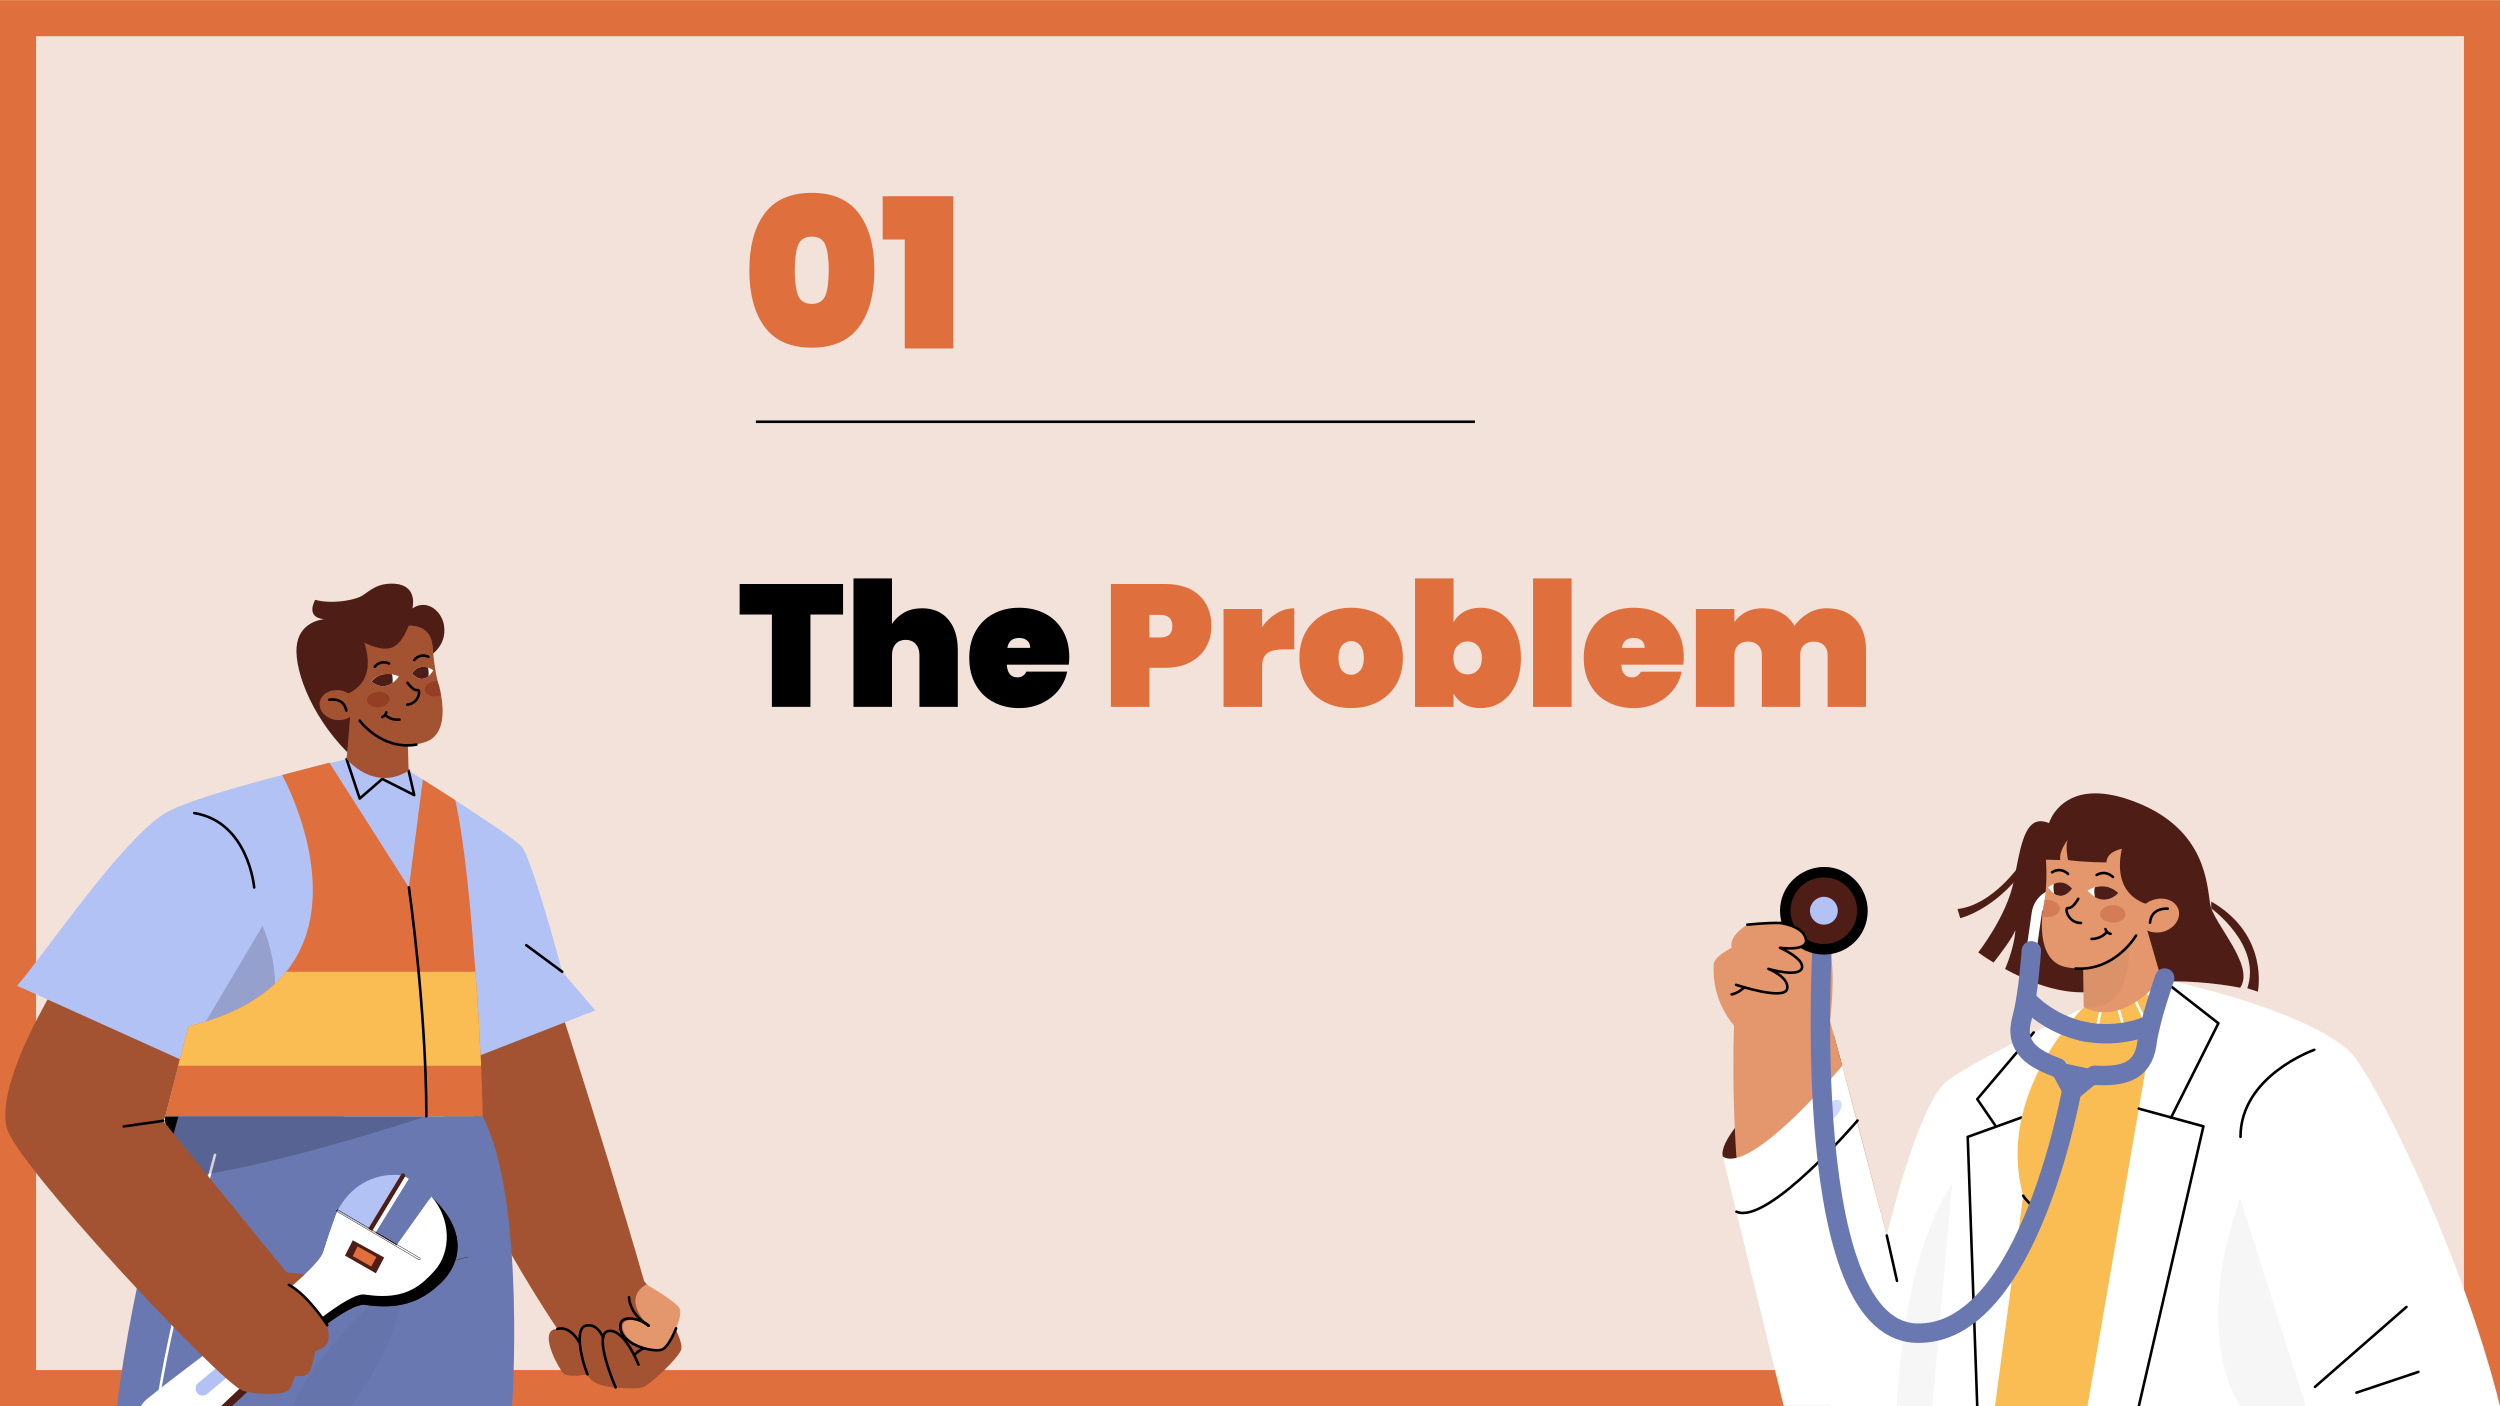 <svg version="1.1" viewBox="0.0 0.0 960.0 540.0" fill="none" stroke="none" stroke-linecap="square" stroke-miterlimit="10" xmlns:xlink="http://www.w3.org/1999/xlink" xmlns="http://www.w3.org/2000/svg"><rect x="0.0" y="0.0" width="960.0" height="540.0" fill="#808080" stroke="none"/><clipPath id="g54dda1946d_6_308.0"><path d="m0 0l960.0 0l0 540.0l-960.0 0l0 -540.0z" clip-rule="nonzero"/></clipPath><g clip-path="url(#g54dda1946d_6_308.0)"><path fill="#f3e2d9" d="m0 0l960.0 0l0 540.0l-960.0 0z" fill-rule="evenodd"/><path fill="#e06f3e" d="m0 0.063l960.0 0l0 539.874l-960.0 0zm13.837 13.837l0 512.2l932.326 0l0 -512.2z" fill-rule="evenodd"/><path fill="#000000" fill-opacity="0.0" d="m274.346 170.501l457.386 0l0 158.677l-457.386 0z" fill-rule="evenodd"/><path fill="#000000" d="m323.737 224.252l0 11.719l-12.531 0l0 35.469l-14.797 0l0 -35.469l-12.391 0l0 -11.719l39.719 0zm30.326 9.328q6.469 0 10.094 4.328q3.641 4.328 3.641 11.734l0 21.797l-14.734 0l0 -19.937q0 -2.656 -1.438 -4.219q-1.422 -1.578 -3.828 -1.578q-2.453 0 -3.859 1.578q-1.406 1.562 -1.406 4.219l0 19.937l-14.797 0l0 -49.328l14.797 0l0 17.469q1.734 -2.672 4.625 -4.328q2.906 -1.672 6.906 -1.672zm56.538 18.734q0 1.531 -0.203 2.922l-23.797 0q0.328 4.875 4.062 4.875q2.406 0 3.469 -2.203l15.656 0q-0.797 4.0 -3.359 7.172q-2.562 3.156 -6.469 5.0q-3.891 1.828 -8.562 1.828q-5.594 0 -9.969 -2.328q-4.359 -2.344 -6.797 -6.703q-2.438 -4.375 -2.438 -10.234q0 -5.859 2.438 -10.219q2.438 -4.375 6.797 -6.703q4.375 -2.344 9.969 -2.344q5.594 0 9.953 2.297q4.375 2.297 6.812 6.578q2.438 4.266 2.438 10.062zm-15.0 -3.531q0 -1.875 -1.203 -2.844q-1.203 -0.969 -3.0 -0.969q-3.938 0 -4.594 3.812l8.797 0z" fill-rule="nonzero"/><path fill="#e06f3e" d="m465.18 240.44q0 4.469 -2.062 8.109q-2.062 3.625 -6.094 5.766q-4.031 2.125 -9.766 2.125l-5.875 0l0 15.0l-14.797 0l0 -47.187l20.672 0q8.656 0 13.281 4.406q4.641 4.391 4.641 11.781zm-19.594 4.344q4.594 0 4.594 -4.344q0 -4.328 -4.594 -4.328l-4.203 0l0 8.672l4.203 0zm39.057 -4.0q2.266 -3.266 5.531 -5.234q3.266 -1.969 6.812 -1.969l0 15.797l-4.203 0q-4.203 0 -6.172 1.469q-1.969 1.469 -1.969 5.203l0 15.391l-14.797 0l0 -37.594l14.797 0l0 6.938zm34.207 31.125q-5.672 0 -10.203 -2.328q-4.531 -2.344 -7.109 -6.703q-2.562 -4.375 -2.562 -10.234q0 -5.859 2.562 -10.219q2.578 -4.375 7.109 -6.703q4.531 -2.344 10.203 -2.344q5.656 0 10.188 2.344q4.531 2.328 7.094 6.703q2.578 4.359 2.578 10.219q0 5.859 -2.578 10.234q-2.562 4.359 -7.094 6.703q-4.531 2.328 -10.188 2.328zm0 -12.797q2.062 0 3.453 -1.625q1.406 -1.641 1.406 -4.844q0 -3.203 -1.406 -4.828q-1.391 -1.641 -3.453 -1.641q-2.078 0 -3.484 1.641q-1.391 1.625 -1.391 4.828q0 3.203 1.359 4.844q1.375 1.625 3.516 1.625zm39.315 -20.141q1.406 -2.594 4.031 -4.094q2.641 -1.5 6.312 -1.5q4.391 0 7.922 2.297q3.531 2.297 5.562 6.672q2.047 4.359 2.047 10.297q0 5.937 -2.047 10.312q-2.031 4.359 -5.562 6.656q-3.531 2.297 -7.922 2.297q-3.672 0 -6.312 -1.5q-2.625 -1.5 -4.031 -4.094l0 5.125l-14.797 0l0 -49.328l14.797 0l0 16.859zm10.875 13.672q0 -3.0 -1.547 -4.656q-1.531 -1.672 -3.922 -1.672q-2.406 0 -3.938 1.672q-1.531 1.656 -1.531 4.656q0 3.0 1.531 4.672q1.531 1.656 3.938 1.656q2.391 0 3.922 -1.656q1.547 -1.672 1.547 -4.672zm34.451 -30.531l0 49.328l-14.797 0l0 -49.328l14.797 0zm43.073 30.203q0 1.531 -0.203 2.922l-23.797 0q0.328 4.875 4.062 4.875q2.406 0 3.469 -2.203l15.656 0q-0.797 4.0 -3.359 7.172q-2.562 3.156 -6.469 5.0q-3.891 1.828 -8.562 1.828q-5.594 0 -9.969 -2.328q-4.359 -2.344 -6.797 -6.703q-2.438 -4.375 -2.438 -10.234q0 -5.859 2.438 -10.219q2.438 -4.375 6.797 -6.703q4.375 -2.344 9.969 -2.344q5.594 0 9.953 2.297q4.375 2.297 6.812 6.578q2.438 4.266 2.438 10.062zm-15.0 -3.531q0 -1.875 -1.203 -2.844q-1.203 -0.969 -3.0 -0.969q-3.938 0 -4.594 3.812l8.797 0zm69.857 -15.203q7.188 0 11.156 4.328q3.969 4.328 3.969 11.734l0 21.797l-14.734 0l0 -19.937q0 -2.391 -1.438 -3.75q-1.422 -1.375 -3.828 -1.375q-2.469 0 -3.875 1.375q-1.391 1.359 -1.391 3.75l0 19.937l-14.734 0l0 -19.937q0 -2.391 -1.438 -3.75q-1.422 -1.375 -3.828 -1.375q-2.453 0 -3.859 1.375q-1.406 1.359 -1.406 3.75l0 19.937l-14.797 0l0 -37.594l14.797 0l0 5.062q1.609 -2.391 4.375 -3.859q2.766 -1.469 6.5 -1.469q4.062 0 7.188 1.766q3.141 1.766 5.0 4.969q2.078 -2.938 5.266 -4.828q3.203 -1.906 7.078 -1.906z" fill-rule="nonzero"/><path fill="#000000" fill-opacity="0.0" d="m276.188 56.939l173.449 0l0 96.157l-173.449 0z" fill-rule="evenodd"/><path fill="#e06f3e" d="m287.751 103.74q0 -13.844 5.875 -21.766q5.875 -7.922 18.125 -7.922q12.156 0 18.078 7.969q5.922 7.953 5.922 21.719q0 13.844 -5.922 21.812q-5.922 7.953 -18.078 7.953q-12.25 0 -18.125 -7.953q-5.875 -7.969 -5.875 -21.812zm30.484 0q0 -6.406 -1.281 -9.641q-1.281 -3.234 -5.203 -3.234q-4.0 0 -5.281 3.234q-1.281 3.234 -1.281 9.641q0 6.484 1.281 9.719q1.281 3.234 5.281 3.234q3.922 0 5.203 -3.234q1.281 -3.234 1.281 -9.719zm20.71 -11.766l0 -16.641l27.125 0l0 58.484l-18.641 0l0 -41.844l-8.484 0z" fill-rule="nonzero"/><path fill="#a35331" d="m199.524 348.445c-8.37 0 -30.286 2.987 -36.42 33.592l0.091 0c-8.347 41.437 50.833 128.257 50.833 128.257c-6.591 0 -1.961 10.947 1.87 16.602c0.73 1.095 2.577 1.414 4.47 1.414c2.577 0 5.222 -0.57 5.222 -0.57c1.642 4.835 10.81 5.04 10.81 5.04c0 0 3.398 0.365 6.454 0.365c1.3 0 2.554 -0.068 3.444 -0.251c2.896 -0.525 14.231 -11.448 15.28 -14.641c1.117 -3.307 -5.793 -16.1 -14.231 -26.294c-16.192 -56.625 -44.562 -143.331 -44.562 -143.331c0 0 -1.232 -0.182 -3.261 -0.182z" fill-rule="evenodd"/><path fill="#000000" fill-opacity="0.0" d="m245.18 524.022c0 0 -5.473 -14.139 -11.654 -12.885c-5.998 1.323 2.873 21.642 2.873 21.642" fill-rule="evenodd"/><path stroke="#000000" stroke-width="1.0" stroke-linejoin="round" stroke-linecap="round" d="m245.18 524.022c0 0 -5.473 -14.139 -11.654 -12.885c-5.998 1.323 2.873 21.642 2.873 21.642" fill-rule="evenodd"/><path fill="#000000" fill-opacity="0.0" d="m231.566 513.509c0 0 -2.167 -5.587 -6.614 -4.447c-4.31 1.026 -1.847 12.589 0.639 18.678" fill-rule="evenodd"/><path stroke="#000000" stroke-width="1.0" stroke-linejoin="round" stroke-linecap="round" d="m231.566 513.509c0 0 -2.167 -5.587 -6.614 -4.447c-4.31 1.026 -1.847 12.589 0.639 18.678" fill-rule="evenodd"/><path fill="#000000" fill-opacity="0.0" d="m222.375 515.356c0 0 -3.284 -6.385 -8.347 -5.063" fill-rule="evenodd"/><path stroke="#000000" stroke-width="1.0" stroke-linejoin="round" stroke-linecap="round" d="m222.375 515.356c0 0 -3.284 -6.385 -8.347 -5.063" fill-rule="evenodd"/><path fill="#000000" fill-opacity="0.0" d="m243.516 520.305c0 0 2.075 -2.052 4.242 -2.782" fill-rule="evenodd"/><path stroke="#000000" stroke-width="1.0" stroke-linejoin="round" stroke-linecap="round" d="m243.516 520.305c0 0 2.075 -2.052 4.242 -2.782" fill-rule="evenodd"/><path fill="#e4976d" d="m248.168 493.19c-8.871 5.336 -1.117 13.843 0.593 15.553l0 0c-1.391 -1.231 -3.809 -1.984 -5.884 -1.984c-2.805 0 -4.994 1.391 -3.284 4.88c2.554 5.154 9.692 6.705 13.182 6.705c0.775 0 1.368 -0.068 1.688 -0.205c1.642 -0.616 8.849 -12.999 6.18 -16.192c-2.691 -3.193 -12.475 -8.757 -12.475 -8.757z" fill-rule="evenodd"/><path fill="#000000" fill-opacity="0.0" d="m259.616 510.088c0 0 -2.577 6.705 -5.154 8.05c-2.577 1.437 -15.074 -1.232 -16.192 -7.845c-1.14 -6.682 8.666 -3.489 10.81 -1.232" fill-rule="evenodd"/><path stroke="#000000" stroke-width="1.0" stroke-linejoin="round" stroke-linecap="round" d="m259.616 510.088c0 0 -2.577 6.705 -5.154 8.05c-2.577 1.437 -15.074 -1.232 -16.192 -7.845c-1.14 -6.682 8.666 -3.489 10.81 -1.232" fill-rule="evenodd"/><path fill="#000000" fill-opacity="0.0" d="m241.554 498.138c0 0 -0.205 6.18 7.526 10.924" fill-rule="evenodd"/><path stroke="#000000" stroke-width="1.0" stroke-linejoin="round" stroke-linecap="round" d="m241.554 498.138c0 0 -0.205 6.18 7.526 10.924" fill-rule="evenodd"/><path fill="#000000" d="m63.489 428.628c0 0 -5.2 18.039 49.807 18.039c5.565 0 11.768 -0.205 18.655 -0.616l0 -17.423z" fill-rule="evenodd"/><path fill="#6978b1" d="m68.529 428.628c0 0 -18.13 63.946 -23.718 112.293l151.793 0c0 0 5.473 -79.796 -11.243 -112.293z" fill-rule="evenodd"/><path fill="#000000" fill-opacity="0.0" d="m82.554 443.474c0 0 -18.655 68.575 -22.167 97.447" fill-rule="evenodd"/><path stroke="#ffffff" stroke-width="1.0" stroke-linejoin="round" stroke-linecap="round" d="m82.554 443.474c0 0 -18.655 68.575 -22.167 97.447" fill-rule="evenodd"/><path fill="#000000" fill-opacity="0.038" d="m155.144 489.381c0 0 -30.719 24.333 -43.604 51.54l22.463 0c0 0 21.46 -27.001 21.141 -51.54z" fill-rule="evenodd"/><path fill="#000000" fill-opacity="0.0" d="m155.144 489.381l24.333 -6.705" fill-rule="evenodd"/><path stroke="#4e1d16" stroke-width="0.155" stroke-linejoin="round" stroke-linecap="round" d="m155.144 489.381l24.333 -6.705" fill-rule="evenodd"/><path fill="#000000" fill-opacity="0.17" d="m68.529 428.628c-2.577 5.884 -6.386 24.333 -6.386 24.333c34.961 -1.938 101.576 -24.333 101.576 -24.333z" fill-rule="evenodd"/><path fill="#8187ac" d="m151.404 451.16c-5.222 0 -15.371 1.71 -21.825 13.774l12.589 7.32l12.566 -20.821c0 0 -1.277 -0.274 -3.33 -0.274z" fill-rule="evenodd"/><path fill="#ffffff" d="m154.734 451.433l-12.566 20.821l1.961 1.14l12.771 -20.73l-2.167 -1.231z" fill-rule="evenodd"/><path fill="#2c160c" d="m154.779 451.068c-0.137 0 -0.274 0.091 -0.342 0.251l-12.589 20.73c-0.091 0.205 -0.091 0.41 0.114 0.525c0.046 0.046 0.114 0.068 0.205 0.068c0.068 0 0.137 -0.023 0.205 -0.068c0 0 0 -0.114 0.091 -0.114l12.589 -20.821c0.091 -0.114 0 -0.319 -0.114 -0.525c-0.046 -0.023 -0.114 -0.046 -0.16 -0.046z" fill-rule="evenodd"/><path fill="#4e1d16" d="m62.987 543.817c1.71 0 3.421 0.73 4.63 2.167c2.167 2.463 1.847 6.294 -0.73 8.461c-1.14 0.958 -2.531 1.437 -3.877 1.437c-1.71 0 -3.375 -0.73 -4.584 -2.167c-2.167 -2.486 -1.847 -6.294 0.73 -8.461c1.095 -0.958 2.463 -1.437 3.831 -1.437zm102.579 -84.243l-13.204 22.577l-22.669 -13.295c0 0 -2.805 7.206 -5.382 15.781c-2.668 8.962 -46.797 39.476 -67.641 56.397c-4.744 3.808 -5.359 10.832 -1.437 15.462c0.41 0.525 0.935 1.026 1.437 1.437c2.007 1.574 4.424 2.372 6.842 2.372c2.714 0 5.428 -1.003 7.503 -3.079c19.248 -18.655 58.245 -56.147 68.576 -56.147c0.182 0 0.342 0.023 0.502 0.046c2.6 0.365 4.994 0.547 7.207 0.547c9.647 0 15.987 -3.352 21.779 -8.803c8.028 -7.617 10.833 -20 -3.512 -33.296z" fill-rule="evenodd"/><path fill="#ffffff" d="m62.964 539.895c1.71 0 3.398 0.73 4.538 2.167c2.167 2.486 1.847 6.294 -0.73 8.461c-1.095 0.958 -2.463 1.437 -3.831 1.437c-1.71 0 -3.421 -0.73 -4.607 -2.167c-2.167 -2.463 -1.87 -6.294 0.707 -8.461c1.163 -0.958 2.554 -1.437 3.923 -1.437zm102.602 -80.32l-13.204 18.655l-22.783 -13.295c0 0 -2.782 7.206 -5.359 15.781c-2.691 8.962 -46.82 39.476 -67.641 56.397c-4.744 3.808 -5.359 10.833 -1.437 15.462c0.41 0.525 0.912 1.026 1.437 1.46c1.984 1.574 4.379 2.395 6.796 2.395c2.737 0 5.496 -1.049 7.64 -3.124c19.157 -18.655 58.131 -56.124 68.462 -56.124c0.182 0 0.365 0 0.525 0.023c2.395 0.342 4.584 0.502 6.591 0.502c9.578 0 14.915 -3.717 20.206 -9.783c6.5 -7.32 6.408 -19.886 -1.231 -28.347z" fill-rule="evenodd"/><path fill="#2c160c" d="m129.625 464.592c-0.137 0 -0.274 0.091 -0.365 0.228c-0.091 0.114 0 0.319 0.228 0.433l31.335 18.449l0.41 0l0 -0.114c0 0 0.114 0 0.114 -0.091c0.091 -0.114 0 -0.319 -0.114 -0.41l-31.449 -18.472c-0.046 -0.023 -0.114 -0.023 -0.16 -0.023z" fill-rule="evenodd"/><path fill="#b3c2f5" d="m108.325 504.934c-0.616 0 -1.231 0.205 -1.733 0.616l-30.537 25.587c-1.117 0.912 -1.231 2.668 -0.296 3.808c0.502 0.616 1.277 0.935 2.03 0.935c0.639 0 1.277 -0.205 1.779 -0.616l30.423 -25.587c1.14 -0.912 1.346 -2.668 0.319 -3.808c-0.525 -0.616 -1.254 -0.935 -1.984 -0.935z" fill-rule="evenodd"/><path fill="#2c160c" d="m61.117 540.214c-0.73 0.205 -1.46 0.616 -2.075 1.117c-2.577 2.167 -2.873 5.998 -0.707 8.461c1.186 1.437 2.896 2.167 4.607 2.167c1.368 0 2.737 -0.479 3.831 -1.437c0.114 0 0.114 0 0.205 -0.114l0 0c-0.593 0.205 -1.231 0.297 -1.87 0.297c-1.71 0 -3.421 -0.707 -4.607 -2.144c-2.075 -2.486 -1.756 -6.18 0.616 -8.347z" fill-rule="evenodd"/><path fill="#2c160c" d="m135.463 476.268l-2.988 5.884l11.859 6.796l3.193 -6.066l-12.064 -6.614z" fill-rule="evenodd"/><path fill="#8187ac" d="m137.31 478.64l-1.847 3.717l7.115 4.014l1.961 -3.694l-7.229 -4.037z" fill-rule="evenodd"/><path fill="#a35331" d="m36.989 354.078c0 0 -39.91 55.576 -34.436 78.883c3.193 13.729 81.347 97.242 90.424 100.959c2.098 0.844 6.112 1.368 9.852 1.368c3.466 0 6.705 -0.433 7.982 -1.482c0.821 -0.707 2.691 -5.564 2.691 -5.564c0 0 0.753 0.205 1.71 0.205c1.3 0 2.965 -0.365 3.854 -2.052c0.707 -1.346 2.052 -7.64 2.052 -7.64c0 0 4.037 -1.14 4.744 -3.398c0.935 -2.896 -0.205 -6.5 -0.205 -6.5c0 0 4.037 -5.975 3.603 -7.32c-0.296 -1.345 -4.835 -11.448 -7.207 -11.539c-2.486 -0.205 -12.064 -1.46 -12.064 -1.46c-5.77 -6.91 -47.321 -58.153 -47.321 -58.153l25.36 -44.447l-51.039 -31.859z" fill-rule="evenodd"/><path fill="#b3c2f5" d="m151.404 451.16c-5.222 0 -15.371 1.71 -21.825 13.774l12.589 7.32l12.566 -20.821c0 0 -1.277 -0.274 -3.33 -0.274z" fill-rule="evenodd"/><path fill="#ffffff" d="m154.734 451.433l-12.566 20.821l1.961 1.14l12.771 -20.73l-2.167 -1.231z" fill-rule="evenodd"/><path fill="#4e1d16" d="m154.779 451.068c-0.137 0 -0.274 0.091 -0.342 0.251l-12.589 20.73c-0.091 0.205 -0.091 0.41 0.114 0.525c0.046 0.046 0.114 0.068 0.205 0.068c0.068 0 0.137 -0.023 0.205 -0.068c0 0 0 -0.114 0.091 -0.114l12.589 -20.821c0.091 -0.114 0 -0.319 -0.114 -0.525c-0.046 -0.023 -0.114 -0.046 -0.16 -0.046z" fill-rule="evenodd"/><path stroke="#4e1d16" stroke-width="1.0" stroke-linejoin="round" stroke-linecap="butt" d="m154.779 451.068c-0.137 0 -0.274 0.091 -0.342 0.251l-12.589 20.73c-0.091 0.205 -0.091 0.41 0.114 0.525c0.046 0.046 0.114 0.068 0.205 0.068c0.068 0 0.137 -0.023 0.205 -0.068c0 0 0 -0.114 0.091 -0.114l12.589 -20.821c0.091 -0.114 0 -0.319 -0.114 -0.525c-0.046 -0.023 -0.114 -0.046 -0.16 -0.046z" fill-rule="evenodd"/><path fill="#000000" d="m165.68 459.575l-11.448 19.384l-0.319 0.616l-1.551 2.577l-22.669 -13.295c0 0 -2.805 7.206 -5.382 15.781c-0.707 2.372 -4.424 6.271 -9.898 11.129c3.717 3.102 7.115 7.32 9.191 10.103c0.821 1.14 1.551 2.052 1.847 2.577c6.272 -4.607 11.334 -7.457 14.231 -7.457c0.137 0 0.274 0.023 0.411 0.023c2.691 0.41 5.154 0.593 7.435 0.593c9.533 0 15.804 -3.33 21.551 -8.734c8.028 -7.617 10.833 -20 -3.398 -33.296z" fill-rule="evenodd"/><path fill="#ffffff" d="m165.68 459.461l0 0.114l-13.204 18.358l-0.114 0.296l-8.233 -4.835l-1.665 -0.935l-0.296 -0.205l-0.319 -0.205l-12.269 -7.115c0 0 0 0.091 -0.091 0.319c-0.525 1.528 -3.01 8.027 -5.268 15.348c-0.821 2.782 -5.565 7.526 -12.269 13.409c0.821 0.525 1.642 1.14 2.463 1.756c3.717 3.102 7.115 7.32 9.191 10.103c7.024 -5.268 12.771 -8.803 15.895 -8.803c0.182 0 0.342 0.023 0.502 0.046c2.509 0.365 4.789 0.547 6.842 0.547c9.464 0 14.732 -3.717 20.069 -9.738c6.5 -7.32 6.294 -19.886 -1.231 -28.461z" fill-rule="evenodd"/><path fill="#000000" fill-opacity="0.0" d="m161.233 483.589c0 0 0.114 0 0.114 -0.091c0.091 -0.114 0 -0.319 -0.114 -0.41l-31.449 -18.472c-0.205 -0.091 -0.41 0 -0.525 0.205c-0.091 0.114 0 0.319 0.228 0.433l31.335 18.449c0.114 0 0.205 0 0.41 0z" fill-rule="evenodd"/><path stroke="#000000" stroke-width="0.155" stroke-linejoin="round" stroke-linecap="round" d="m161.233 483.589c0 0 0.114 0 0.114 -0.091c0.091 -0.114 0 -0.319 -0.114 -0.41l-31.449 -18.472c-0.205 -0.091 -0.41 0 -0.525 0.205c-0.091 0.114 0 0.319 0.228 0.433l31.335 18.449c0.114 0 0.205 0 0.41 0z" fill-rule="evenodd"/><path fill="#4e1d16" d="m135.463 476.268l-2.988 5.884l11.859 6.796l3.193 -6.066l-12.064 -6.614z" fill-rule="evenodd"/><path fill="#e06f3e" d="m137.31 478.64l-1.847 3.717l7.115 4.014l1.961 -3.694l-7.229 -4.037z" fill-rule="evenodd"/><path fill="#000000" fill-opacity="0.0" d="m125.657 508.857c0 0 -7.321 -11.539 -14.732 -15.462" fill-rule="evenodd"/><path stroke="#000000" stroke-width="1.0" stroke-linejoin="round" stroke-linecap="round" d="m125.657 508.857c0 0 -7.321 -11.539 -14.732 -15.462" fill-rule="evenodd"/><path fill="#000000" fill-opacity="0.0" d="m62.668 430.384l-15.166 2.167" fill-rule="evenodd"/><path stroke="#000000" stroke-width="1.0" stroke-linejoin="round" stroke-linecap="round" d="m62.668 430.384l-15.166 2.167" fill-rule="evenodd"/><path fill="#b3c2f5" d="m133.091 291.5c0 0 -57.242 13.181 -69.602 20.73c-16.511 9.897 -46.295 54.026 -56.923 66.295l62.578 28.256l-5.656 21.847l118.68 0l-0.616 -22.258l47.025 -18.358l-12.68 -14.846c0 0 -11.859 -44.858 -15.895 -48.461c-6.705 -6.089 -43.102 -28.78 -43.102 -28.78l-23.809 -4.424z" fill-rule="evenodd"/><path fill="#000000" fill-opacity="0.0" d="m133.091 291.5l5.04 15.143l8.666 -7.526l12.269 6.203l-2.167 -9.396" fill-rule="evenodd"/><path stroke="#000000" stroke-width="1.0" stroke-linejoin="round" stroke-linecap="round" d="m133.091 291.5l5.04 15.143l8.666 -7.526l12.269 6.203l-2.167 -9.396" fill-rule="evenodd"/><path fill="#000000" fill-opacity="0.0" d="m215.898 373.166l-13.82 -10.217" fill-rule="evenodd"/><path stroke="#000000" stroke-width="1.0" stroke-linejoin="round" stroke-linecap="round" d="m215.898 373.166l-13.82 -10.217" fill-rule="evenodd"/><path fill="#000000" fill-opacity="0.17" d="m100.822 355.537l-26.204 44.128l22.988 0c15.895 -15.872 3.216 -44.128 3.216 -44.128z" fill-rule="evenodd"/><path fill="#e06f3e" d="m126.478 292.846l-18.13 4.743c0 0 25.451 45.975 1.528 75.577c-7.321 8.962 -19.065 16.602 -37.515 20.935l-3.923 15.143l-4.949 19.384l121.873 0c0 0 -0.091 -7.617 -0.616 -19.384c-0.525 -9.783 -1.14 -22.463 -2.167 -36.078c-1.642 -21.346 -3.809 -47.845 -7.731 -65.884l-12.475 -7.959l-5.359 41.46l-30.537 -47.937z" fill-rule="evenodd"/><path fill="#fabd53" d="m109.875 373.166c-7.321 8.962 -19.065 16.488 -37.515 20.935l-3.923 15.143l116.308 0c-0.525 -9.783 -1.14 -22.463 -2.167 -36.078z" fill-rule="evenodd"/><path fill="#000000" fill-opacity="0.0" d="m157.014 340.782c0 0 6.705 46.705 6.705 87.846" fill-rule="evenodd"/><path stroke="#000000" stroke-width="1.0" stroke-linejoin="round" stroke-linecap="round" d="m157.014 340.782c0 0 6.705 46.705 6.705 87.846" fill-rule="evenodd"/><path fill="#000000" fill-opacity="0.0" d="m97.606 340.782c0 0 -2.167 -25.154 -22.988 -28.552" fill-rule="evenodd"/><path stroke="#000000" stroke-width="1.0" stroke-linejoin="round" stroke-linecap="round" d="m97.606 340.782c0 0 -2.167 -25.154 -22.988 -28.552" fill-rule="evenodd"/><path fill="#4e1d16" d="m150.424 224.111c-7.001 0 -9.556 4.128 -12.497 5.2c-2.645 1.072 -6.728 1.779 -10.673 1.779c-2.212 0 -4.379 -0.228 -6.226 -0.753l0 0c0 0.023 -4.037 6.819 3.489 7.435c0 0 -8.757 0.525 -10.399 9.076c-1.756 8.552 4.63 27.229 19.179 41.962l31.244 -36.602c0 0 7.207 -3.808 5.975 -11.95c-0.684 -4.447 -4.173 -7.982 -8.073 -7.982c-1.346 0 -2.737 0.41 -4.082 1.368c0 0 2.372 -8.757 -6.705 -9.487c-0.433 -0.023 -0.844 -0.046 -1.232 -0.046z" fill-rule="evenodd"/><path fill="#a35331" d="m134.733 271.796l-1.642 19.704c0 0 6.021 7.252 14.664 7.252c2.805 0 5.907 -0.775 9.145 -2.828l-0.616 -20.935l-21.551 -3.193z" fill-rule="evenodd"/><path fill="#a35331" d="m157.516 240.234c-0.388 0 -0.616 0.023 -0.616 0.023c0 0 -2.372 7.206 -6.796 8.552c-0.684 0.182 -1.414 0.274 -2.144 0.274c-3.9 0 -8.073 -2.349 -8.073 -2.349l0 0c5.77 17.742 -8.757 20.434 -8.757 20.434c0 0 9.715 18.883 25.542 18.883c2.167 0 4.447 -0.342 6.842 -1.163c7.412 -2.577 6.91 -12.36 5.861 -17.925c-0.411 -2.486 -0.912 -4.037 -0.912 -4.037c-0.205 -0.502 -0.319 -0.912 -0.411 -1.437c-1.665 -6.5 -1.87 -13.706 -1.87 -13.706l-0.091 0c-0.707 -6.978 -6.636 -7.549 -8.575 -7.549z" fill-rule="evenodd"/><path fill="#6b0303" fill-opacity="0.258" d="m145.498 265.685c-0.182 0 -0.365 0.023 -0.547 0.023c-2.372 0.205 -4.242 1.756 -4.037 3.421c0.205 1.414 1.961 2.486 4.082 2.486c0.205 0 0.388 0 0.57 -0.023c2.372 -0.296 4.219 -1.756 4.014 -3.398c-0.182 -1.437 -1.938 -2.509 -4.082 -2.509z" fill-rule="evenodd"/><path fill="#6b0303" fill-opacity="0.258" d="m168.052 261.488c-0.319 0 -0.73 0 -1.049 0.091c-2.372 0.319 -4.128 1.87 -3.9 3.421c0.16 1.437 1.802 2.417 3.809 2.417c0.251 0 0.547 -0.023 0.821 -0.046c0.616 -0.114 1.14 -0.205 1.642 -0.41c-0.411 -2.486 -0.912 -4.128 -0.912 -4.128c-0.205 -0.41 -0.319 -0.935 -0.411 -1.345z" fill-rule="evenodd"/><path fill="#fefefe" d="m148.85 258.797c-1.984 0 -4.265 0.57 -6.18 2.782l0 0.114c0.16 0.137 1.916 1.802 4.379 1.802c1.117 0 2.372 -0.319 3.672 -1.277c0.821 -0.525 1.642 -1.346 2.463 -2.486c0 0 -1.117 -0.525 -2.668 -0.821c-0.525 -0.068 -1.072 -0.114 -1.665 -0.114z" fill-rule="evenodd"/><path fill="#4e1d16" d="m148.873 258.797c-1.984 0 -4.287 0.57 -6.203 2.896c0.16 0.137 1.916 1.802 4.379 1.802c1.117 0 2.372 -0.319 3.672 -1.277c0.091 -0.73 0.091 -1.46 0 -2.281c-0.114 -0.41 -0.114 -0.73 -0.205 -1.026c-0.502 -0.068 -1.072 -0.114 -1.642 -0.114z" fill-rule="evenodd"/><path fill="#fefefe" d="m162.556 256.061c-1.437 0 -3.01 0.57 -4.31 2.44l0 0.091c0.16 0.16 1.642 2.098 3.717 2.098c0.798 0 1.665 -0.296 2.577 -1.049c0.616 -0.525 1.232 -1.254 1.847 -2.281c0 0 -0.912 -0.616 -2.053 -1.026c-0.547 -0.16 -1.14 -0.274 -1.779 -0.274z" fill-rule="evenodd"/><path fill="#4e1d16" d="m162.556 256.061c-1.437 0 -3.01 0.57 -4.31 2.44l0 0.091c0.16 0.16 1.642 2.098 3.717 2.098c0.798 0 1.665 -0.296 2.577 -1.049c0.091 -0.73 0.091 -1.551 0 -2.281c-0.114 -0.41 -0.114 -0.73 -0.205 -1.026c-0.547 -0.16 -1.14 -0.274 -1.779 -0.274z" fill-rule="evenodd"/><path fill="#000000" fill-opacity="0.0" d="m138.131 276.745c0 0 8.37 11.448 21.756 9.19" fill-rule="evenodd"/><path stroke="#000000" stroke-width="1.0" stroke-linejoin="round" stroke-linecap="round" d="m138.131 276.745c0 0 8.37 11.448 21.756 9.19" fill-rule="evenodd"/><path fill="#000000" fill-opacity="0.0" d="m143.924 256.015c0 0 2.053 -2.782 5.451 -1.231" fill-rule="evenodd"/><path stroke="#000000" stroke-width="1.0" stroke-linejoin="round" stroke-linecap="round" d="m143.924 256.015c0 0 2.053 -2.782 5.451 -1.231" fill-rule="evenodd"/><path fill="#000000" fill-opacity="0.0" d="m159.067 253.438c0 0 2.075 -2.782 5.473 -1.231" fill-rule="evenodd"/><path stroke="#000000" stroke-width="1.0" stroke-linejoin="round" stroke-linecap="round" d="m159.067 253.438c0 0 2.075 -2.782 5.473 -1.231" fill-rule="evenodd"/><path fill="#000000" fill-opacity="0.0" d="m156.49 262.218c0 0 2.281 3.193 3.717 2.782c1.551 -0.41 0.73 5.154 -3.809 5.564" fill-rule="evenodd"/><path stroke="#000000" stroke-width="1.0" stroke-linejoin="round" stroke-linecap="round" d="m156.49 262.218c0 0 2.281 3.193 3.717 2.782c1.551 -0.41 0.73 5.154 -3.809 5.564" fill-rule="evenodd"/><path fill="#000000" fill-opacity="0.0" d="m147.938 274.487c0 0 1.961 2.258 5.473 1.847" fill-rule="evenodd"/><path stroke="#000000" stroke-width="1.0" stroke-linejoin="round" stroke-linecap="round" d="m147.938 274.487c0 0 1.961 2.258 5.473 1.847" fill-rule="evenodd"/><path fill="#000000" fill-opacity="0.0" d="m146.797 275.308c0 0 1.346 -0.41 1.551 -1.756" fill-rule="evenodd"/><path stroke="#000000" stroke-width="1.0" stroke-linejoin="round" stroke-linecap="round" d="m146.797 275.308c0 0 1.346 -0.41 1.551 -1.756" fill-rule="evenodd"/><path fill="#a35331" d="m129.328 264.978c-3.33 0 -6.089 1.938 -6.545 4.652c-0.525 3.102 2.167 6.18 5.975 6.819c0.456 0.068 0.935 0.091 1.391 0.091c3.33 0 6.089 -1.916 6.545 -4.629c0.525 -3.102 -2.167 -6.089 -5.975 -6.819c-0.479 -0.068 -0.935 -0.114 -1.391 -0.114z" fill-rule="evenodd"/><path fill="#000000" fill-opacity="0.0" d="m126.478 268.695c0 0 5.473 -1.117 6.5 4.128" fill-rule="evenodd"/><path stroke="#000000" stroke-width="1.0" stroke-linejoin="round" stroke-linecap="round" d="m126.478 268.695c0 0 5.473 -1.117 6.5 4.128" fill-rule="evenodd"/><path fill="#000000" fill-opacity="0.0" d="m290.751 161.953l275.118 0" fill-rule="evenodd"/><path stroke="#000000" stroke-width="1.0" stroke-linejoin="round" stroke-linecap="butt" d="m290.751 161.953l275.118 0" fill-rule="evenodd"/><path fill="#4e1d16" d="m704.149 397.382l3.266 11.884c0 0 -32.776 37.126 -43.041 37.126c-1.398 0 -2.379 -0.689 -2.801 -2.255c-3.003 -11.101 42.576 -46.756 42.576 -46.756z" fill-rule="evenodd"/><path fill="#e4976d" d="m692.671 340.827c0.383 0 0.771 0.084 1.161 0.264c6.53 2.874 5.616 16.325 8.881 24.815c1.176 3.134 1.567 13.322 0 26.12c6.921 24.685 15.02 55.768 21.81 82.41l14.497 58.38c0 0 -8.497 7.111 -20.766 7.111c-8.366 0 -18.486 -3.305 -28.864 -14.425c-28.079 -29.907 -23.508 -131.647 -23.508 -131.647c-6.921 -8.359 -8.097 -16.978 -7.835 -23.508c0.13 -3.134 6.922 -6.399 6.922 -6.399c-1.176 -4.833 6.008 -8.881 6.008 -8.881c6.269 -0.262 12.538 -0.653 12.538 -0.653c0 0 4.267 -13.586 9.157 -13.586z" fill-rule="evenodd"/><path fill="#ffffff" d="m799.75 387.194l-13.322 152.805l-101.478 -0.131l-23.377 -95.731l0 0c0.851 0.546 1.846 0.799 2.957 0.799c13.215 0 42.885 -35.67 42.885 -35.67l17.108 65.17c0 0 12.146 -51.457 23.378 -59.554c11.231 -8.228 51.847 -27.687 51.849 -27.688z" fill-rule="evenodd"/><path fill="#000000" fill-opacity="0.038" d="m749.6 454.716l-7.576 85.284l-13.582 0c0 0 1.437 -56.289 21.158 -85.284z" fill-rule="evenodd"/><path fill="#000000" fill-opacity="0.0" d="m780.943 396.467l-21.679 25.599l6.792 9.926" fill-rule="evenodd"/><path stroke="#000000" stroke-width="1.0" stroke-linejoin="round" stroke-linecap="round" d="m780.943 396.467l-21.679 25.599l6.792 9.926" fill-rule="evenodd"/><path fill="#000000" fill-opacity="0.0" d="m776.242 429.118l-20.635 7.444l3.656 103.438" fill-rule="evenodd"/><path stroke="#000000" stroke-width="1.0" stroke-linejoin="round" stroke-linecap="round" d="m776.242 429.118l-20.635 7.444l3.656 103.438" fill-rule="evenodd"/><path fill="#000000" fill-opacity="0.0" d="m724.523 474.436l3.918 17.371" fill-rule="evenodd"/><path stroke="#000000" stroke-width="1.0" stroke-linejoin="round" stroke-linecap="round" d="m724.523 474.436l3.918 17.371" fill-rule="evenodd"/><path fill="#000000" fill-opacity="0.0" d="m713.292 430.294c0 0 -34.479 40.356 -46.494 35.001" fill-rule="evenodd"/><path stroke="#000000" stroke-width="1.0" stroke-linejoin="round" stroke-linecap="round" d="m713.292 430.294c0 0 -34.479 40.356 -46.494 35.001" fill-rule="evenodd"/><path fill="#cfd8ff" d="m705.422 422.338c0.465 0 0.878 0.123 1.209 0.381c1.045 1.045 0.522 3.395 -1.176 5.354c-1.22 1.408 -2.777 2.209 -3.945 2.209c-0.457 0 -0.855 -0.123 -1.149 -0.381c-1.174 -1.045 -0.652 -3.395 1.045 -5.354c1.315 -1.408 2.831 -2.209 4.016 -2.209z" fill-rule="evenodd"/><path fill="#fabd53" d="m829.919 375.832l-2.743 164.167l-61.121 0l10.84 -80.843c-10.84 -39.311 22.855 -71.962 22.855 -71.962l30.169 -11.362z" fill-rule="evenodd"/><path fill="#000000" fill-opacity="0.0" d="m829.919 387.978c0 0 -11.493 13.582 -30.169 8.489" fill-rule="evenodd"/><path stroke="#fefefe" stroke-width="3.882" stroke-linejoin="round" stroke-linecap="round" d="m829.919 387.978c0 0 -11.493 13.582 -30.169 8.489" fill-rule="evenodd"/><path fill="#000000" fill-opacity="0.0" d="m806.673 387.978l-1.96 9.404" fill-rule="evenodd"/><path stroke="#ffffff" stroke-width="1.0" stroke-linejoin="round" stroke-linecap="round" d="m806.673 387.978l-1.96 9.404" fill-rule="evenodd"/><path fill="#000000" fill-opacity="0.0" d="m812.941 385.366l3.134 11.1" fill-rule="evenodd"/><path stroke="#ffffff" stroke-width="1.0" stroke-linejoin="round" stroke-linecap="round" d="m812.941 385.366l3.134 11.1" fill-rule="evenodd"/><path fill="#000000" fill-opacity="0.0" d="m818.818 381.709l5.225 11.101" fill-rule="evenodd"/><path stroke="#ffffff" stroke-width="1.0" stroke-linejoin="round" stroke-linecap="round" d="m818.818 381.709l5.225 11.101" fill-rule="evenodd"/><path fill="#000000" fill-opacity="0.0" d="m824.043 377.921l5.616 7.445" fill-rule="evenodd"/><path stroke="#fefefe" stroke-width="3.882" stroke-linejoin="round" stroke-linecap="round" d="m824.043 377.921l5.616 7.445" fill-rule="evenodd"/><path fill="#000000" fill-opacity="0.0" d="m776.895 459.156c0 0 2.743 4.571 8.228 6.4" fill-rule="evenodd"/><path stroke="#000000" stroke-width="1.0" stroke-linejoin="round" stroke-linecap="round" d="m776.895 459.156c0 0 2.743 4.571 8.228 6.4" fill-rule="evenodd"/><path fill="#ffffff" d="m829.919 375.832c0 0 51.85 10.448 71.7 27.296c9.274 7.836 44.013 78.362 58.38 136.872l-158.42 0l28.34 -164.167z" fill-rule="evenodd"/><path fill="#000000" fill-opacity="0.038" d="m860.22 460.071l25.206 79.928l-25.206 0c0 0 -18.938 -25.598 0 -79.928z" fill-rule="evenodd"/><path fill="#000000" fill-opacity="0.0" d="m888.691 403.128c0 0 -28.34 9.926 -28.34 33.434" fill-rule="evenodd"/><path stroke="#000000" stroke-width="1.0" stroke-linejoin="round" stroke-linecap="round" d="m888.691 403.128c0 0 -28.34 9.926 -28.34 33.434" fill-rule="evenodd"/><path fill="#000000" fill-opacity="0.0" d="m833.707 429.118l18.154 -36.177l-21.941 -17.109" fill-rule="evenodd"/><path stroke="#000000" stroke-width="1.0" stroke-linejoin="round" stroke-linecap="round" d="m833.707 429.118l18.154 -36.177l-21.941 -17.109" fill-rule="evenodd"/><path fill="#000000" fill-opacity="0.0" d="m821.3 425.722l24.815 6.792l-24.815 107.486" fill-rule="evenodd"/><path stroke="#000000" stroke-width="1.0" stroke-linejoin="round" stroke-linecap="round" d="m821.3 425.722l24.815 6.792l-24.815 107.486" fill-rule="evenodd"/><path fill="#000000" fill-opacity="0.0" d="m924.083 501.863l-35.131 30.693" fill-rule="evenodd"/><path stroke="#000000" stroke-width="1.0" stroke-linejoin="round" stroke-linecap="round" d="m924.083 501.863l-35.131 30.693" fill-rule="evenodd"/><path fill="#000000" fill-opacity="0.0" d="m928.655 526.809l-23.77 7.967" fill-rule="evenodd"/><path stroke="#000000" stroke-width="1.0" stroke-linejoin="round" stroke-linecap="round" d="m928.655 526.809l-23.77 7.967" fill-rule="evenodd"/><path fill="#4e1d16" d="m804.642 304.646c4.229 0 9.412 0.969 15.743 3.473c26.904 10.578 27.034 31.736 28.34 39.18c1.306 7.445 17.37 23.508 11.493 31.998c0 0 -11.623 -2.487 -26.381 -2.487c-8.182 0 -17.327 0.765 -25.99 3.14c-2.751 0.77 -5.589 1.106 -8.446 1.106c-10.71 0 -21.697 -4.715 -29.429 -8.942c3.917 -9.533 3.918 -14.888 3.918 -14.889l0 0c-1.437 3.527 -5.878 9.143 -8.359 12.408c-3.658 -2.22 -5.878 -3.918 -5.878 -3.918c0 0 10.971 -13.975 13.583 -27.166c2.402 -11.55 3.701 -23.202 10.39 -23.202c0.949 0 2.007 0.235 3.193 0.738c0 0 3.29 -11.439 17.822 -11.439z" fill-rule="evenodd"/><path fill="#000000" fill-opacity="0.0" d="m780.029 365.122l2.089 -14.496c0.784 -5.094 5.616 -8.49 10.579 -7.445l6.661 1.306" fill-rule="evenodd"/><path stroke="#ffffff" stroke-width="3.882" stroke-linejoin="round" stroke-linecap="round" d="m780.029 365.122l2.089 -14.496c0.784 -5.094 5.616 -8.49 10.579 -7.445l6.661 1.306" fill-rule="evenodd"/><path fill="#4e1d16" d="m849.118 346.185c22.464 12.929 17.893 34.61 17.893 34.61l-4.049 -1.306c5.616 -16.587 -13.844 -30.691 -13.844 -30.691l0 -2.612z" fill-rule="evenodd"/><path fill="#4e1d16" d="m775.589 332.21l1.437 1.96c-11.102 15.28 -24.292 18.414 -24.292 18.414l-1.045 -3.526c13.321 -1.437 23.9 -16.849 23.9 -16.849z" fill-rule="evenodd"/><path fill="#e4976d" d="m823.52 353.238l-0.122 0.031l-0.009 -0.031zm-0.122 0.031l6.521 22.563c0 0 -9.661 12.881 -21.875 12.881c-2.545 0 -5.201 -0.559 -7.903 -1.91l-0.391 -27.557l23.648 -5.977z" fill-rule="evenodd"/><path fill="#000000" fill-opacity="0.038" d="m816.075 355.066l1.437 8.881c0 0 1.564 22.979 -15.17 22.979c-0.7 0 -1.434 -0.04 -2.201 -0.124l-0.391 -27.557l16.325 -4.179z" fill-rule="evenodd"/><path fill="#e4976d" d="m794.134 322.284c-0.002 0.006 -0.007 0.013 -0.011 0.022l0 0c0.003 -0.007 0.008 -0.014 0.011 -0.022zm-0.011 0.022c-1.286 2.235 0.011 7.946 0.011 7.946c6.008 0.914 14.758 0.914 14.758 0.914c0 -4.179 5.877 -5.224 5.878 -5.224l0 0c-4.31 20.374 12.146 21.81 12.146 21.81c0 0 -9.438 24.143 -28.616 24.143c-1.743 0 -3.567 -0.2 -5.472 -0.635c-8.621 -2.089 -9.143 -13.06 -8.621 -19.459c0.262 -2.743 0.653 -4.571 0.653 -4.571c0.131 -0.522 0.131 -1.045 0.262 -1.567c1.176 -7.445 0.522 -15.542 0.522 -15.542l0 0l5.485 0.131c-0.512 -3.581 2.735 -7.538 2.992 -7.946z" fill-rule="evenodd"/><path fill="#d47c56" d="m811.374 347.621c2.743 0 4.832 1.567 4.832 3.396c0 1.829 -2.089 3.265 -4.832 3.265c-2.743 0 -4.963 -1.436 -4.963 -3.265c0 -1.829 2.22 -3.396 4.963 -3.396z" fill-rule="evenodd"/><path fill="#d47c56" d="m786.299 345.532c2.612 0.131 4.832 1.698 4.701 3.396c0 1.829 -2.22 3.265 -4.963 3.265c-0.647 0 -1.296 -0.129 -1.816 -0.386l0 0c-0.005 0.041 -0.008 0.083 -0.013 0.124l0 -0.13c0.005 0.001 0.008 0.003 0.013 0.006l0 0c0.261 -2.677 0.641 -4.577 0.641 -4.577c0.131 -0.522 0.131 -1.045 0.262 -1.567c0.391 -0.131 0.783 -0.131 1.176 -0.131z" fill-rule="evenodd"/><path fill="#fefefe" d="m807.271 340.318c1.99 0 4.205 0.615 6.193 2.603c-0.195 0.195 -2.208 2.572 -5.333 2.572c-1.063 0 -2.256 -0.276 -3.549 -1.005c-1.045 -0.653 -1.959 -1.436 -3.003 -2.481c0 0 1.176 -0.784 2.874 -1.306c0.839 -0.222 1.799 -0.382 2.818 -0.382z" fill-rule="evenodd"/><path fill="#4e1d16" d="m807.183 340.318c1.963 0 4.208 0.615 6.281 2.603c-0.195 0.195 -2.28 2.572 -5.443 2.572c-1.076 0 -2.275 -0.276 -3.568 -1.005c-0.131 -0.784 -0.262 -1.698 -0.262 -2.612c0.131 -0.393 0.131 -0.784 0.262 -1.176c0.796 -0.222 1.726 -0.382 2.73 -0.382z" fill-rule="evenodd"/><path fill="#fefefe" d="m791.287 338.956c1.408 0 2.934 0.552 4.415 2.266c-0.201 0.2 -1.855 2.849 -4.379 2.849c-0.773 0 -1.626 -0.248 -2.544 -0.891c-0.653 -0.522 -1.436 -1.305 -2.351 -2.35c0 0 0.915 -0.784 2.22 -1.306c0.791 -0.316 1.688 -0.568 2.638 -0.568z" fill-rule="evenodd"/><path fill="#4e1d16" d="m791.145 338.87c1.445 0 3.026 0.58 4.558 2.352c-0.201 0.201 -1.87 2.797 -4.412 2.797c-0.763 0 -1.606 -0.234 -2.511 -0.838c-0.131 -0.783 -0.261 -1.698 -0.261 -2.612c0.13 -0.391 0.13 -0.783 0.13 -1.176c0.751 -0.3 1.597 -0.523 2.496 -0.523z" fill-rule="evenodd"/><path fill="#000000" fill-opacity="0.0" d="m820.255 359.245c0 0 -7.967 13.713 -23.248 12.669" fill-rule="evenodd"/><path stroke="#000000" stroke-width="1.0" stroke-linejoin="round" stroke-linecap="round" d="m820.255 359.245c0 0 -7.967 13.713 -23.248 12.669" fill-rule="evenodd"/><path fill="#000000" fill-opacity="0.0" d="m811.374 336.782c0 0 -2.612 -2.874 -6.269 -0.784" fill-rule="evenodd"/><path stroke="#000000" stroke-width="1.0" stroke-linejoin="round" stroke-linecap="round" d="m811.374 336.782c0 0 -2.612 -2.874 -6.269 -0.784" fill-rule="evenodd"/><path fill="#000000" fill-opacity="0.0" d="m794.134 335.606c0 0 -2.612 -2.874 -6.137 -0.653" fill-rule="evenodd"/><path stroke="#000000" stroke-width="1.0" stroke-linejoin="round" stroke-linecap="round" d="m794.134 335.606c0 0 -2.612 -2.874 -6.137 -0.653" fill-rule="evenodd"/><path fill="#000000" fill-opacity="0.0" d="m798.052 345.141c0 0 -2.089 3.787 -3.787 3.526c-1.829 -0.391 -0.131 5.878 4.832 5.747" fill-rule="evenodd"/><path stroke="#000000" stroke-width="1.0" stroke-linejoin="round" stroke-linecap="round" d="m798.052 345.141c0 0 -2.089 3.787 -3.787 3.526c-1.829 -0.391 -0.131 5.878 4.832 5.747" fill-rule="evenodd"/><path fill="#000000" fill-opacity="0.0" d="m809.023 357.809c0 0 -1.828 2.743 -5.877 2.743" fill-rule="evenodd"/><path stroke="#000000" stroke-width="1.0" stroke-linejoin="round" stroke-linecap="round" d="m809.023 357.809c0 0 -1.828 2.743 -5.877 2.743" fill-rule="evenodd"/><path fill="#000000" fill-opacity="0.0" d="m810.46 358.592c0 0 -1.568 -0.261 -1.96 -1.828" fill-rule="evenodd"/><path stroke="#000000" stroke-width="1.0" stroke-linejoin="round" stroke-linecap="round" d="m810.46 358.592c0 0 -1.568 -0.261 -1.96 -1.828" fill-rule="evenodd"/><path fill="#e4976d" d="m829.859 345.045c3.21 0 5.996 1.708 6.722 4.405c0.914 3.396 -1.698 7.183 -6.008 8.359c-0.794 0.199 -1.589 0.293 -2.36 0.293c-3.289 0 -6.172 -1.722 -6.912 -4.473c-0.914 -3.395 1.698 -7.052 6.008 -8.228c0.86 -0.241 1.72 -0.356 2.551 -0.356z" fill-rule="evenodd"/><path fill="#000000" fill-opacity="0.0" d="m832.402 348.928c0 0 -6.269 -0.653 -6.792 5.354" fill-rule="evenodd"/><path stroke="#000000" stroke-width="1.0" stroke-linejoin="round" stroke-linecap="round" d="m832.402 348.928c0 0 -6.269 -0.653 -6.792 5.354" fill-rule="evenodd"/><path fill="#000000" fill-opacity="0.0" d="m831.226 375.57c0 0 -5.747 16.326 -6.792 24.946c-1.567 12.015 -10.579 12.799 -20.112 12.407" fill-rule="evenodd"/><path stroke="#6978b1" stroke-width="7.465" stroke-linejoin="round" stroke-linecap="round" d="m831.226 375.57c0 0 -5.747 16.326 -6.792 24.946c-1.567 12.015 -10.579 12.799 -20.112 12.407" fill-rule="evenodd"/><path fill="#000000" fill-opacity="0.0" d="m780.029 365.122c0 0 -1.176 17.24 -3.526 25.599c-3.396 11.624 4.701 15.934 13.582 19.329" fill-rule="evenodd"/><path stroke="#6978b1" stroke-width="7.465" stroke-linejoin="round" stroke-linecap="round" d="m780.029 365.122c0 0 -1.176 17.24 -3.526 25.599c-3.396 11.624 4.701 15.934 13.582 19.329" fill-rule="evenodd"/><path fill="#000000" fill-opacity="0.0" d="m825.741 393.464c0 0 -11.102 5.616 -25.729 2.612" fill-rule="evenodd"/><path stroke="#6978b1" stroke-width="7.465" stroke-linejoin="round" stroke-linecap="round" d="m825.741 393.464c0 0 -11.102 5.616 -25.729 2.612" fill-rule="evenodd"/><path fill="#000000" fill-opacity="0.0" d="m778.071 383.669c0 0 7.966 9.533 22.593 12.538" fill-rule="evenodd"/><path stroke="#6978b1" stroke-width="7.465" stroke-linejoin="round" stroke-linecap="round" d="m778.071 383.669c0 0 7.966 9.533 22.593 12.538" fill-rule="evenodd"/><path fill="#6978b1" d="m788.257 407.437l9.404 1.96l9.404 1.959l-0.653 2.743c0 0.522 -0.391 1.176 -0.914 1.567l-7.183 5.878l-3.004 -0.653l-3.003 -0.653l-4.441 -8.228c-0.262 -0.522 -0.262 -1.176 -0.131 -1.829l0.522 -2.743z" fill-rule="evenodd"/><path fill="#000000" fill-opacity="0.0" d="m796.355 414.491c0 0 -16.325 99.258 -60.73 97.429c-47.147 -1.959 -35.263 -160.902 -35.263 -160.902" fill-rule="evenodd"/><path stroke="#6978b1" stroke-width="7.465" stroke-linejoin="round" stroke-linecap="round" d="m796.355 414.491c0 0 -16.325 99.258 -60.73 97.429c-47.147 -1.959 -35.263 -160.902 -35.263 -160.902" fill-rule="evenodd"/><path fill="#000000" d="m700.519 332.916c1.114 0 2.242 0.11 3.37 0.339c9.142 1.96 14.889 10.971 12.929 20.114c-1.7 7.82 -8.614 13.182 -16.386 13.182c-1.184 0 -2.388 -0.124 -3.596 -0.382c-9.012 -1.829 -14.889 -10.841 -12.93 -19.983c1.714 -7.884 8.826 -13.269 16.613 -13.269z" fill-rule="evenodd"/><path fill="#4e1d16" d="m700.362 336.913c7.054 0 12.799 5.746 12.799 12.798c0 7.054 -5.746 12.799 -12.799 12.799c-7.052 0 -12.798 -5.746 -12.798 -12.799c0 -7.052 5.746 -12.798 12.798 -12.798z" fill-rule="evenodd"/><path fill="#b3c2f5" d="m700.362 344.356c3.004 0 5.356 2.482 5.356 5.354c0 3.004 -2.351 5.356 -5.356 5.356c-2.872 0 -5.354 -2.351 -5.354 -5.356c0 -2.872 2.482 -5.354 5.354 -5.354z" fill-rule="evenodd"/><path fill="#e4976d" d="m682.511 354.401c0.346 0 0.681 0.003 1.003 0.013c0 0 8.881 1.045 9.926 6.139c0.721 3.041 -3.171 3.63 -6.291 3.63c-1.971 0 -3.635 -0.234 -3.635 -0.234l0 0c0 0 9.795 4.31 8.359 7.966c-0.491 1.205 -2.141 1.602 -4.102 1.602c-3.774 0 -8.696 -1.471 -8.697 -1.471l0 0c0.001 0 8.228 3.265 7.183 7.706c-0.284 1.24 -1.855 1.692 -3.995 1.692c-5.748 0 -15.595 -3.259 -15.595 -3.259l4.179 -22.986c0 0 6.826 -0.797 11.665 -0.797z" fill-rule="evenodd"/><path fill="#000000" fill-opacity="0.0" d="m670.977 355.066c0 0 7.706 -0.784 12.538 -0.653c0 0 8.881 1.045 9.926 6.139c1.176 4.963 -9.926 3.396 -9.926 3.396c0 0 9.795 4.31 8.359 7.966c-1.437 3.527 -12.799 0.131 -12.799 0.131c0 0 8.228 3.265 7.183 7.706c-1.045 4.57 -19.59 -1.567 -19.59 -1.567" fill-rule="evenodd"/><path stroke="#000000" stroke-width="1.0" stroke-linejoin="round" stroke-linecap="round" d="m670.977 355.066c0 0 7.706 -0.784 12.538 -0.653c0 0 8.881 1.045 9.926 6.139c1.176 4.963 -9.926 3.396 -9.926 3.396c0 0 9.795 4.31 8.359 7.966c-1.437 3.527 -12.799 0.131 -12.799 0.131c0 0 8.228 3.265 7.183 7.706c-1.045 4.57 -19.59 -1.567 -19.59 -1.567" fill-rule="evenodd"/><path fill="#000000" fill-opacity="0.0" d="m669.932 379.097c0 0 -2.482 2.351 -4.963 2.743" fill-rule="evenodd"/><path stroke="#000000" stroke-width="1.0" stroke-linejoin="round" stroke-linecap="round" d="m669.932 379.097c0 0 -2.482 2.351 -4.963 2.743" fill-rule="evenodd"/></g></svg>